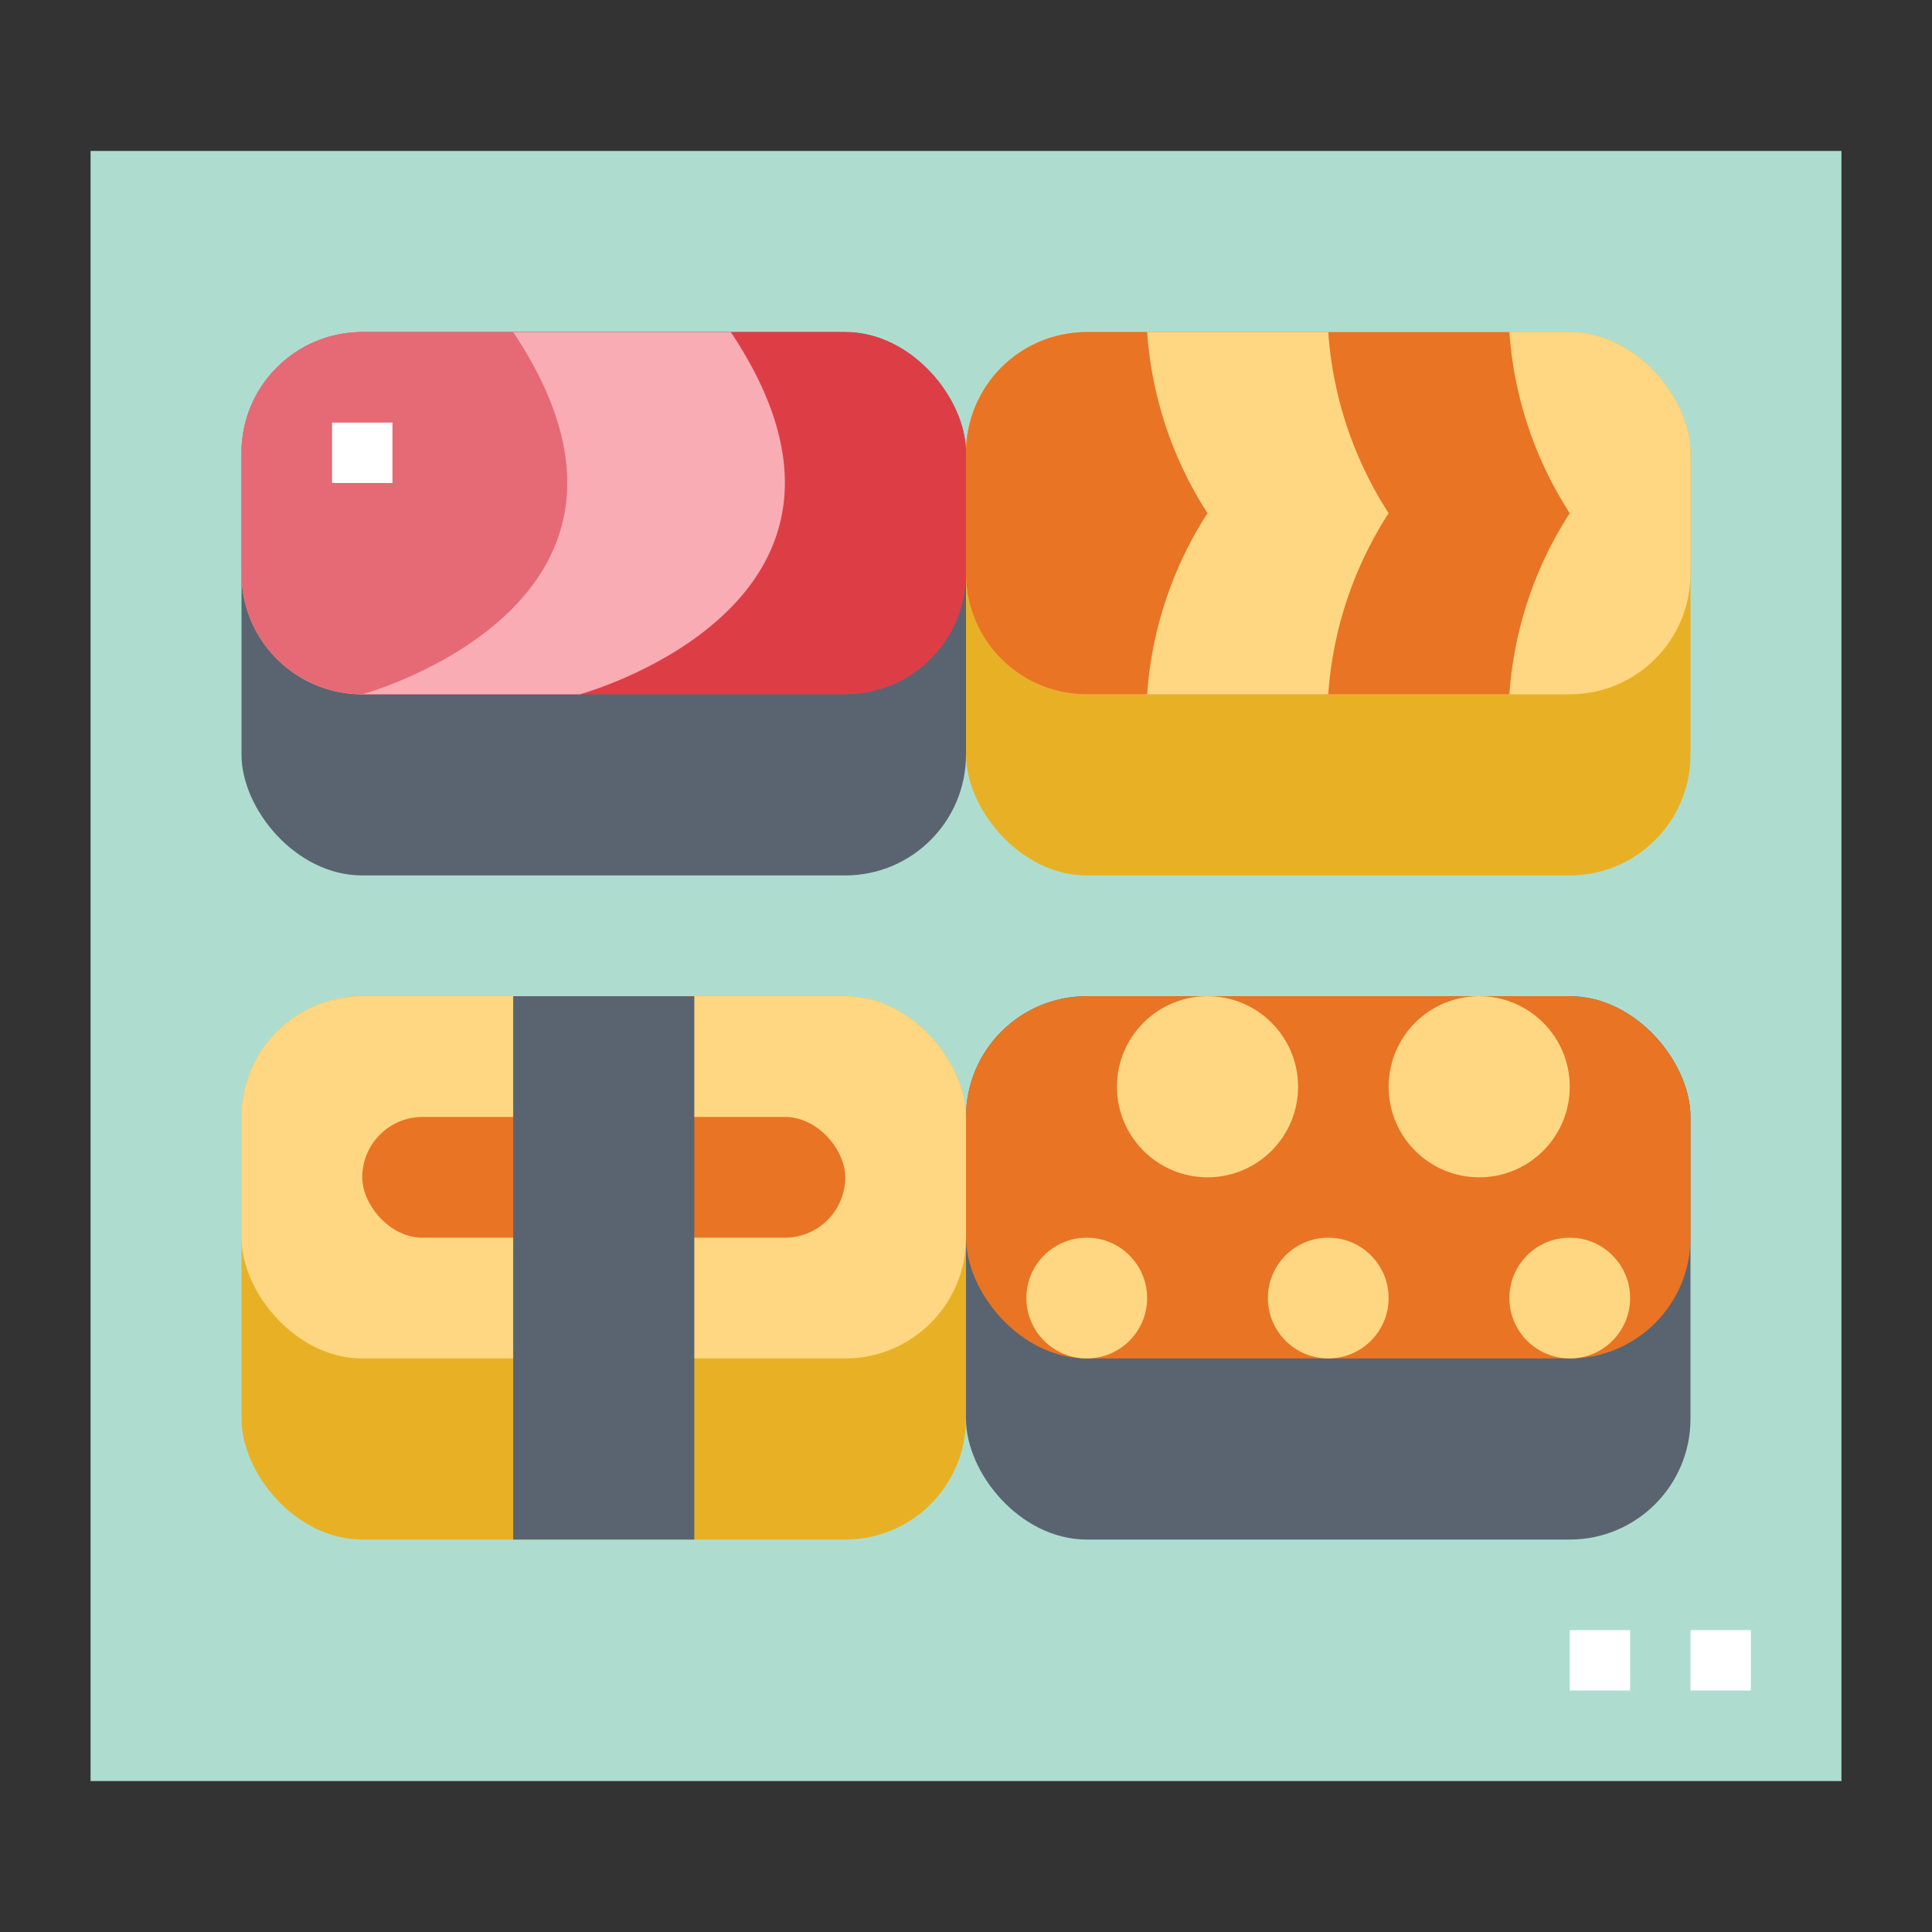 <?xml version="1.0"?>
<svg xmlns="http://www.w3.org/2000/svg" viewBox="0 0 64 64" width="512" height="512"><rect x="0" y="0" width="64" height="64" fill="#333333" stroke="none"/><g id="flat"><rect x="3" y="5" width="58" height="54" style="fill:#aeddd0"/><rect x="8" y="11" width="24" height="18" rx="4" ry="4" style="fill:#5a6470"/><rect x="8" y="11" width="24" height="12" rx="4" ry="4" style="fill:#dd3e46"/><rect x="32" y="11" width="24" height="18" rx="4" ry="4" style="fill:#e8b125"/><rect x="32" y="11" width="24" height="12" rx="4" ry="4" style="fill:#ffd782"/><path d="M24.209,11H12a4,4,0,0,0-4,4v4a4,4,0,0,0,4,4h7.209S30.209,20,24.209,11Z" style="fill:#f9acb4"/><path d="M17,11H12a4,4,0,0,0-4,4v4a4,4,0,0,0,4,4S23,20,17,11Z" style="fill:#e56a76"/><rect x="8" y="33" width="24" height="18" rx="4" ry="4" style="fill:#e8b125"/><rect x="8" y="33" width="24" height="12" rx="4" ry="4" style="fill:#ffd782"/><rect x="32" y="33" width="24" height="18" rx="4" ry="4" style="fill:#5a6470"/><rect x="32" y="33" width="24" height="12" rx="4" ry="4" style="fill:#e97424"/><rect x="11" y="14" width="2" height="2" style="fill:#fff"/><path d="M50,11H36a4,4,0,0,0-4,4v4a4,4,0,0,0,4,4H50a12.677,12.677,0,0,1,2-6A12.677,12.677,0,0,1,50,11Z" style="fill:#e97424"/><path d="M44,11H36a4,4,0,0,0-4,4v4a4,4,0,0,0,4,4h8a12.677,12.677,0,0,1,2-6A12.677,12.677,0,0,1,44,11Z" style="fill:#ffd782"/><path d="M38,11H36a4,4,0,0,0-4,4v4a4,4,0,0,0,4,4h2a12.677,12.677,0,0,1,2-6A12.677,12.677,0,0,1,38,11Z" style="fill:#e97424"/><rect x="12" y="37" width="16" height="4" rx="2" ry="2" style="fill:#e97424"/><rect x="17" y="33" width="6" height="18" style="fill:#5a6470"/><circle cx="40" cy="36" r="3" style="fill:#ffd782"/><circle cx="44" cy="43" r="2" style="fill:#ffd782"/><circle cx="52" cy="43" r="2" style="fill:#ffd782"/><circle cx="36" cy="43" r="2" style="fill:#ffd782"/><circle cx="49" cy="36" r="3" style="fill:#ffd782"/><rect x="56" y="54" width="2" height="2" style="fill:#fff"/><rect x="52" y="54" width="2" height="2" style="fill:#fff"/></g></svg>
